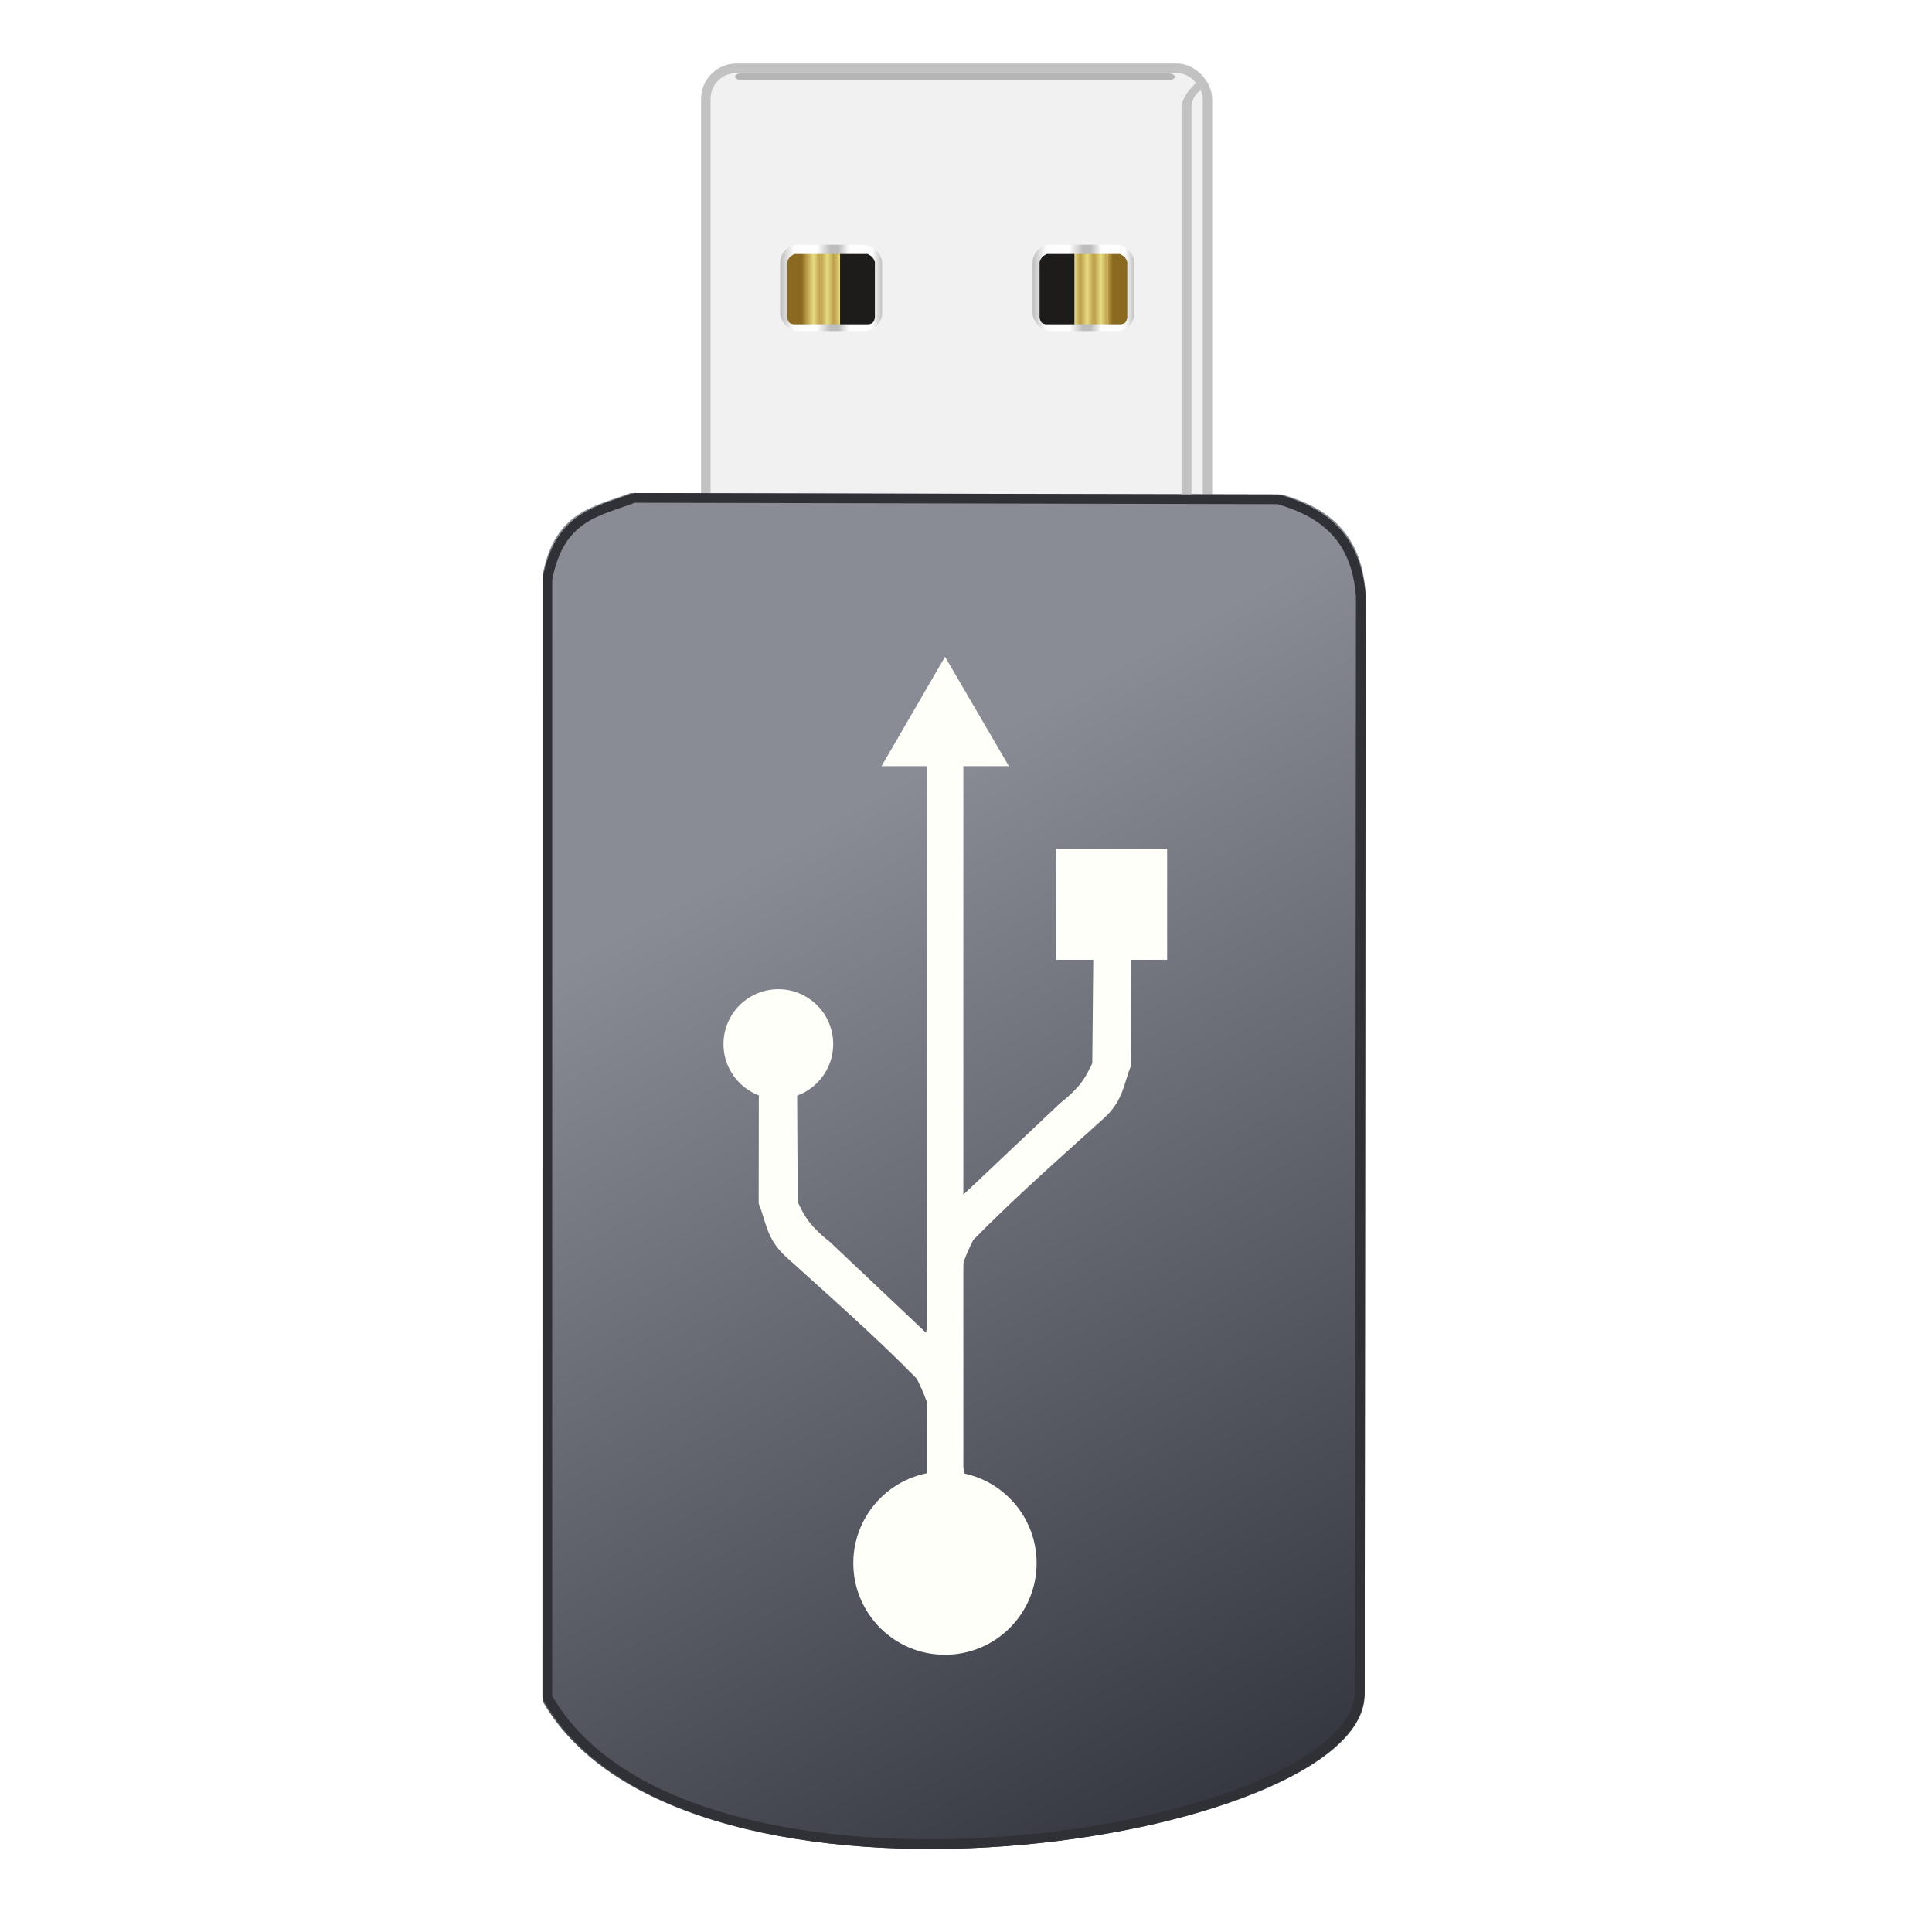 <?xml version="1.0" encoding="UTF-8" standalone="no"?>
<!-- Created with Inkscape (http://www.inkscape.org/) -->

<svg
   xmlns:dc="http://purl.org/dc/elements/1.1/"
   xmlns:cc="http://creativecommons.org/ns#"
   xmlns:rdf="http://www.w3.org/1999/02/22-rdf-syntax-ns#"
   xmlns:svg="http://www.w3.org/2000/svg"
   xmlns="http://www.w3.org/2000/svg"
   xmlns:xlink="http://www.w3.org/1999/xlink"
   xmlns:sodipodi="http://sodipodi.sourceforge.net/DTD/sodipodi-0.dtd"
   xmlns:inkscape="http://www.inkscape.org/namespaces/inkscape"
   width="32"
   version="1.1"
   height="32"
   id="svg35"
   sodipodi:docname="drive-removable-media.svg"
   inkscape:version="0.92.3 (2405546, 2018-03-11)">
  <sodipodi:namedview
     pagecolor="#ffffff"
     bordercolor="#666666"
     borderopacity="1"
     objecttolerance="10"
     gridtolerance="10"
     guidetolerance="10"
     inkscape:pageopacity="0"
     inkscape:pageshadow="2"
     inkscape:window-width="1366"
     inkscape:window-height="701"
     id="namedview37"
     showgrid="false"
     inkscape:zoom="10.429825"
     inkscape:cx="10.217443"
     inkscape:cy="11.571727"
     inkscape:window-x="0"
     inkscape:window-y="0"
     inkscape:window-maximized="1"
     inkscape:current-layer="layer1" />
  <defs
     id="defs5455">
    <linearGradient
       inkscape:collect="always"
       xlink:href="#linearGradient2652"
       id="linearGradient2654"
       x1="569.13"
       y1="185.672"
       x2="642.531"
       y2="185.672"
       gradientUnits="userSpaceOnUse" />
    <linearGradient
       inkscape:collect="always"
       id="linearGradient2652">
      <stop
         style="stop-color:#bebebe;stop-opacity:1"
         offset="0"
         id="stop2648" />
      <stop
         id="stop2656"
         offset="0.132"
         style="stop-color:#fcfcfc;stop-opacity:1" />
      <stop
         style="stop-color:#fefefe;stop-opacity:1"
         offset="0.362"
         id="stop2664" />
      <stop
         style="stop-color:#bdbdbd;stop-opacity:1"
         offset="0.495"
         id="stop2658" />
      <stop
         id="stop2666"
         offset="0.571"
         style="stop-color:#bdbdbd;stop-opacity:1" />
      <stop
         id="stop2660"
         offset="0.676"
         style="stop-color:#fdfdfd;stop-opacity:1" />
      <stop
         style="stop-color:#fdfdfd;stop-opacity:1"
         offset="0.906"
         id="stop2662" />
      <stop
         style="stop-color:#c2c2c2;stop-opacity:1"
         offset="1"
         id="stop2650" />
    </linearGradient>
    <linearGradient
       inkscape:collect="always"
       xlink:href="#linearGradient835"
       id="linearGradient837"
       x1="1018.43"
       y1="344.346"
       x2="1460.795"
       y2="1162.967"
       gradientUnits="userSpaceOnUse"
       gradientTransform="translate(606)" />
    <linearGradient
       inkscape:collect="always"
       id="linearGradient835">
      <stop
         style="stop-color:#898c95;stop-opacity:1"
         offset="0"
         id="stop831" />
      <stop
         style="stop-color:#23252e;stop-opacity:1"
         offset="1"
         id="stop833" />
    </linearGradient>
    <linearGradient
       inkscape:collect="always"
       xlink:href="#linearGradient2448"
       id="linearGradient2450"
       x1="574.192"
       y1="161.264"
       x2="588.294"
       y2="161.266"
       gradientUnits="userSpaceOnUse" />
    <linearGradient
       inkscape:collect="always"
       id="linearGradient2448">
      <stop
         style="stop-color:#8a6a20;stop-opacity:1;"
         offset="0"
         id="stop2444" />
      <stop
         id="stop2452"
         offset="0.738"
         style="stop-color:#8a6a20;stop-opacity:1" />
      <stop
         style="stop-color:#ba9b48;stop-opacity:1"
         offset="1"
         id="stop2446" />
    </linearGradient>
    <linearGradient
       inkscape:collect="always"
       xlink:href="#linearGradient2438"
       id="linearGradient2440"
       x1="588.294"
       y1="161.266"
       x2="598.156"
       y2="161.266"
       gradientUnits="userSpaceOnUse"
       gradientTransform="translate(-2.9815228e-5)" />
    <linearGradient
       inkscape:collect="always"
       id="linearGradient2438">
      <stop
         style="stop-color:#ba9b48;stop-opacity:1"
         offset="0"
         id="stop2434" />
      <stop
         id="stop2442"
         offset="0.5"
         style="stop-color:#e7db84;stop-opacity:1" />
      <stop
         style="stop-color:#ba9b48;stop-opacity:1"
         offset="1"
         id="stop2436" />
    </linearGradient>
    <linearGradient
       inkscape:collect="always"
       xlink:href="#linearGradient2438"
       id="linearGradient2440-9"
       x1="598.156"
       y1="161.266"
       x2="608.019"
       y2="161.266"
       gradientUnits="userSpaceOnUse"
       gradientTransform="translate(-3.2195312e-5,2.9724609e-6)" />
    <linearGradient
       inkscape:collect="always"
       xlink:href="#linearGradient2512"
       id="linearGradient2440-9-9"
       x1="608.019"
       y1="161.266"
       x2="612.257"
       y2="161.266"
       gradientUnits="userSpaceOnUse"
       gradientTransform="translate(-3.1427113e-5,-1.0884766e-6)" />
    <linearGradient
       id="linearGradient2512"
       inkscape:collect="always">
      <stop
         id="stop2506"
         offset="0"
         style="stop-color:#ba9b48;stop-opacity:1" />
      <stop
         id="stop2510"
         offset="1"
         style="stop-color:#e7db84;stop-opacity:1" />
    </linearGradient>
    <linearGradient
       gradientTransform="translate(-5e-6,-1.4550801e-6)"
       inkscape:collect="always"
       xlink:href="#linearGradient2652"
       id="linearGradient2654-0"
       x1="750.883"
       y1="154.577"
       x2="824.175"
       y2="154.577"
       gradientUnits="userSpaceOnUse" />
    <linearGradient
       gradientTransform="matrix(-1,0,0,1,1393.298,-2.5854492e-4)"
       inkscape:collect="always"
       xlink:href="#linearGradient2630"
       id="linearGradient2450-7"
       x1="805.004"
       y1="161.266"
       x2="819.093"
       y2="161.266"
       gradientUnits="userSpaceOnUse" />
    <linearGradient
       id="linearGradient2630"
       inkscape:collect="always">
      <stop
         style="stop-color:#ba9b48;stop-opacity:1"
         offset="0"
         id="stop2628" />
      <stop
         id="stop2626"
         offset="0.262"
         style="stop-color:#8a6a20;stop-opacity:1" />
      <stop
         style="stop-color:#8a6a20;stop-opacity:1;"
         offset="1"
         id="stop2624" />
    </linearGradient>
    <linearGradient
       inkscape:collect="always"
       xlink:href="#linearGradient2438"
       id="linearGradient2440-2"
       x1="795.141"
       y1="161.266"
       x2="805.004"
       y2="161.266"
       gradientUnits="userSpaceOnUse"
       gradientTransform="matrix(-1,0,0,1,1393.298,-2.5854492e-4)" />
    <linearGradient
       inkscape:collect="always"
       xlink:href="#linearGradient2438"
       id="linearGradient2440-9-92"
       x1="785.279"
       y1="161.266"
       x2="795.141"
       y2="161.266"
       gradientUnits="userSpaceOnUse"
       gradientTransform="matrix(-1,0,0,1,1393.298,-2.5854492e-4)" />
    <linearGradient
       inkscape:collect="always"
       xlink:href="#linearGradient2639"
       id="linearGradient2440-9-9-2"
       x1="781.041"
       y1="161.266"
       x2="785.279"
       y2="161.266"
       gradientUnits="userSpaceOnUse"
       gradientTransform="matrix(-1,0,0,1,1393.298,-2.5854492e-4)" />
    <linearGradient
       inkscape:collect="always"
       id="linearGradient2639">
      <stop
         id="stop2637"
         offset="0"
         style="stop-color:#e7db84;stop-opacity:1" />
      <stop
         id="stop2635"
         offset="1"
         style="stop-color:#ba9b48;stop-opacity:1" />
    </linearGradient>
    <filter
       inkscape:collect="always"
       style="color-interpolation-filters:sRGB"
       id="filter2940"
       x="-0.061"
       width="1.121"
       y="-1.895"
       height="4.79">
      <feGaussianBlur
         inkscape:collect="always"
         stdDeviation="7.993"
         id="feGaussianBlur2942" />
    </filter>
  </defs>
  <g
     inkscape:label="Capa 1"
     inkscape:groupmode="layer"
     id="layer1"
     transform="translate(-384.571,-515.798)">
    <g
       id="g2984"
       transform="matrix(0.023,0,0,0.023,384.403,516.296)">
      <rect
         ry="22.057"
         y="27.477"
         x="515.585"
         height="339.933"
         width="361.253"
         id="rect2768"
         style="opacity:1;fill:#f1f1f1;fill-opacity:1;stroke:#c2c2c2;stroke-width:6.829;stroke-linecap:round;stroke-linejoin:bevel;stroke-miterlimit:4;stroke-dasharray:none;stroke-opacity:1" />
      <rect
         ry="13.017"
         y="154.576"
         x="569.13"
         height="62.192"
         width="73.401"
         id="rect2646"
         style="opacity:1;fill:url(#linearGradient2654);fill-opacity:1;stroke:none;stroke-width:7.048;stroke-linecap:round;stroke-linejoin:bevel;stroke-miterlimit:4;stroke-dasharray:none;stroke-opacity:1" />
      <g
         transform="translate(-606)"
         id="g973">
        <path
           style="fill:url(#linearGradient837);fill-opacity:1;stroke:none;stroke-width:1.003;stroke-linecap:butt;stroke-linejoin:miter;stroke-miterlimit:4;stroke-dasharray:none;stroke-opacity:1"
           d="m 1067.017,333.421 469.564,1.023 c 31.998,9.215 56.988,26.819 60.169,70.528 l -0.725,794.219 c -1.554,106.184 -490.198,182.09 -592.058,4.108 l 0.042,-810.742 c 8.817,-46.725 37.603,-49.184 63.008,-59.135 z"
           id="path817"
           inkscape:connector-curvature="0"
           sodipodi:nodetypes="ccccccc" />
        <path
           style="fill:none;fill-opacity:1;stroke:#303136;stroke-width:7;stroke-linecap:round;stroke-linejoin:bevel;stroke-miterlimit:4;stroke-dasharray:none;stroke-opacity:1"
           d="m 1069.747,336.887 464.07,1.015 c 31.623,9.149 56.321,26.628 59.465,70.027 l -0.717,788.576 c -1.536,105.429 -484.464,180.797 -585.132,4.079 l 0.042,-804.982 c 8.714,-46.393 37.163,-48.834 62.271,-58.715 z"
           id="path817-5"
           inkscape:connector-curvature="0"
           sodipodi:nodetypes="ccccccc" />
      </g>
      <g
         style="fill:#fffffa;fill-opacity:1"
         id="g968">
        <rect
           style="fill:#fffffa;fill-opacity:1;stroke:none;stroke-width:7.158;stroke-linecap:round;stroke-linejoin:bevel;stroke-miterlimit:4;stroke-dasharray:none;stroke-opacity:1"
           id="rect899"
           width="80"
           height="80"
           x="767.798"
           y="589.533" />
        <path
           style="fill:#fffffa;fill-opacity:1;stroke:none;stroke-width:1px;stroke-linecap:butt;stroke-linejoin:miter;stroke-opacity:1"
           d="m 642.126,530.079 h 91.718 l -45.985,-78.763 z"
           id="path920"
           inkscape:connector-curvature="0"
           sodipodi:nodetypes="cccc" />
        <circle
           style="fill:#fffffa;fill-opacity:1;stroke:none;stroke-width:7.023;stroke-linecap:round;stroke-linejoin:bevel;stroke-miterlimit:4;stroke-dasharray:none;stroke-opacity:1"
           id="path922"
           cx="567.817"
           cy="730.217"
           r="39.5" />
        <circle
           style="fill:#fffffa;fill-opacity:1;stroke:none;stroke-width:6.898;stroke-linecap:round;stroke-linejoin:bevel;stroke-miterlimit:4;stroke-dasharray:none;stroke-opacity:1"
           id="path924"
           cx="687.807"
           cy="1103.996"
           r="66" />
        <path
           inkscape:connector-curvature="0"
           id="rect926"
           d="m 674.924,525.017 h 26.122 v 532.248 h -26.122 z"
           style="fill:#fffffa;fill-opacity:1;stroke:none;stroke-width:7.215;stroke-linecap:round;stroke-linejoin:bevel;stroke-miterlimit:4;stroke-dasharray:none;stroke-opacity:1" />
        <path
           style="fill:#fffffa;fill-opacity:1;stroke:none;stroke-width:5.306;stroke-linecap:round;stroke-linejoin:bevel;stroke-miterlimit:4;stroke-dasharray:none;stroke-opacity:1"
           d="m 553.761,760.768 27.568,0.362 0.421,82.823 c 4.191,8.085 6.216,15.241 23.337,28.867 l 71.9,67.955 25.472,100.581 h -26.122 l -1.579,-53.429 c -2.422,-6.823 -4.843,-11.822 -7.265,-16.757 -30.087,-30.702 -62.432,-59.011 -94.278,-87.847 -14.059,-12.743 -14.192,-25.487 -19.559,-38.23 z"
           id="rect926-6"
           inkscape:connector-curvature="0"
           sodipodi:nodetypes="cccccccccccc" />
        <path
           style="fill:#fffffa;fill-opacity:1;stroke:none;stroke-width:5.306;stroke-linecap:round;stroke-linejoin:bevel;stroke-miterlimit:4;stroke-dasharray:none;stroke-opacity:1"
           d="m 822.069,660.911 h -27.387 l -0.782,83.185 c -4.191,8.085 -6.216,15.241 -23.337,28.867 l -71.9,67.955 -25.472,100.581 h 26.122 l 1.579,-53.429 c 2.422,-6.823 4.843,-11.822 7.265,-16.757 30.087,-30.702 62.432,-59.011 94.278,-87.847 14.059,-12.743 14.192,-25.487 19.559,-38.23 z"
           id="rect926-6-2"
           inkscape:connector-curvature="0"
           sodipodi:nodetypes="cccccccccccc" />
      </g>
      <g
         id="g2546">
        <path
           style="opacity:1;fill:url(#linearGradient2450);fill-opacity:1;stroke:none;stroke-width:4.35;stroke-linecap:round;stroke-linejoin:bevel;stroke-miterlimit:4;stroke-dasharray:none;stroke-opacity:1"
           d="m 579.254,161.266 h 9.04 v 50.621 H 578.661 c -2.748,-0.538 -3.743,-1.255 -4.469,-4.771 v -40.066 c 1.54,-4.857 4.049,-4.705 5.062,-5.785 z"
           id="rect975"
           inkscape:connector-curvature="0"
           sodipodi:nodetypes="ccccccc" />
        <rect
           style="opacity:1;fill:url(#linearGradient2440);fill-opacity:1;stroke:none;stroke-width:10.979;stroke-linecap:round;stroke-linejoin:bevel;stroke-miterlimit:4;stroke-dasharray:none;stroke-opacity:1"
           id="rect2432"
           width="9.863"
           height="50.621"
           x="588.294"
           y="161.266" />
        <rect
           style="opacity:1;fill:url(#linearGradient2440-9);fill-opacity:1;stroke:none;stroke-width:10.979;stroke-linecap:round;stroke-linejoin:bevel;stroke-miterlimit:4;stroke-dasharray:none;stroke-opacity:1"
           id="rect2432-0"
           width="9.863"
           height="50.621"
           x="598.156"
           y="161.266" />
        <rect
           style="opacity:1;fill:url(#linearGradient2440-9-9);fill-opacity:1;stroke:none;stroke-width:7.196;stroke-linecap:round;stroke-linejoin:bevel;stroke-miterlimit:4;stroke-dasharray:none;stroke-opacity:1"
           id="rect2432-0-6"
           width="4.238"
           height="50.621"
           x="608.019"
           y="161.266" />
        <path
           style="opacity:1;fill:#1d1c1b;fill-opacity:1;stroke:none;stroke-width:4.35;stroke-linecap:round;stroke-linejoin:bevel;stroke-miterlimit:4;stroke-dasharray:none;stroke-opacity:1"
           d="m 632.29,161.266 h -20.034 v 50.621 h 20.627 c 2.748,-0.538 3.743,-1.255 4.469,-4.771 v -40.066 c -1.54,-4.857 -4.049,-4.705 -5.062,-5.785 z"
           id="rect975-8"
           inkscape:connector-curvature="0"
           sodipodi:nodetypes="ccccccc" />
      </g>
      <rect
         ry="13.017"
         y="154.577"
         x="750.883"
         height="62.192"
         width="73.401"
         id="rect2646-4"
         style="opacity:1;fill:url(#linearGradient2654-0);fill-opacity:1;stroke:none;stroke-width:7.048;stroke-linecap:round;stroke-linejoin:bevel;stroke-miterlimit:4;stroke-dasharray:none;stroke-opacity:1" />
      <g
         id="g2546-7"
         transform="matrix(-1,0,0,1,1393.298,2.5854492e-4)">
        <path
           style="opacity:1;fill:url(#linearGradient2450-7);fill-opacity:1;stroke:none;stroke-width:4.35;stroke-linecap:round;stroke-linejoin:bevel;stroke-miterlimit:4;stroke-dasharray:none;stroke-opacity:1"
           d="m 579.254,161.266 h 9.04 v 50.621 H 578.661 c -2.748,-0.538 -3.743,-1.255 -4.469,-4.771 v -40.066 c 1.54,-4.857 4.049,-4.705 5.062,-5.785 z"
           id="rect975-3"
           inkscape:connector-curvature="0"
           sodipodi:nodetypes="ccccccc" />
        <rect
           style="opacity:1;fill:url(#linearGradient2440-2);fill-opacity:1;stroke:none;stroke-width:10.979;stroke-linecap:round;stroke-linejoin:bevel;stroke-miterlimit:4;stroke-dasharray:none;stroke-opacity:1"
           id="rect2432-6"
           width="9.863"
           height="50.621"
           x="588.294"
           y="161.266" />
        <rect
           style="opacity:1;fill:url(#linearGradient2440-9-92);fill-opacity:1;stroke:none;stroke-width:10.979;stroke-linecap:round;stroke-linejoin:bevel;stroke-miterlimit:4;stroke-dasharray:none;stroke-opacity:1"
           id="rect2432-0-1"
           width="9.863"
           height="50.621"
           x="598.156"
           y="161.266" />
        <rect
           style="opacity:1;fill:url(#linearGradient2440-9-9-2);fill-opacity:1;stroke:none;stroke-width:7.196;stroke-linecap:round;stroke-linejoin:bevel;stroke-miterlimit:4;stroke-dasharray:none;stroke-opacity:1"
           id="rect2432-0-6-2"
           width="4.238"
           height="50.621"
           x="608.019"
           y="161.266" />
        <path
           style="opacity:1;fill:#1d1c1b;fill-opacity:1;stroke:none;stroke-width:4.35;stroke-linecap:round;stroke-linejoin:bevel;stroke-miterlimit:4;stroke-dasharray:none;stroke-opacity:1"
           d="m 632.29,161.266 h -20.034 v 50.621 h 20.627 c 2.748,-0.538 3.743,-1.255 4.469,-4.771 v -40.066 c -1.54,-4.857 -4.049,-4.705 -5.062,-5.785 z"
           id="rect975-8-9"
           inkscape:connector-curvature="0"
           sodipodi:nodetypes="ccccccc" />
      </g>
      <path
         sodipodi:nodetypes="ccccccc"
         inkscape:connector-curvature="0"
         id="rect2643"
         d="m 869.749,36.899 2.621,6.136 c -3.195,2.438 -6.337,4.975 -7.031,12.081 V 334.235 H 858.18 V 55.244 c 0.536,-6.324 5.083,-12.36 11.569,-18.345 z"
         style="opacity:1;fill:#c2c2c2;fill-opacity:1;stroke:none;stroke-width:7;stroke-linecap:round;stroke-linejoin:bevel;stroke-miterlimit:4;stroke-dasharray:none;stroke-opacity:1" />
      <rect
         transform="matrix(1,0,0,0.496,0.767,18.508)"
         ry="5.062"
         y="25.311"
         x="535.864"
         height="10.124"
         width="316.746"
         id="rect2770"
         style="opacity:1;fill:#b5b5b5;fill-opacity:1;stroke:none;stroke-width:7;stroke-linecap:round;stroke-linejoin:bevel;stroke-miterlimit:4;stroke-dasharray:none;stroke-opacity:1;filter:url(#filter2940)" />
    </g>
  </g>
</svg>
